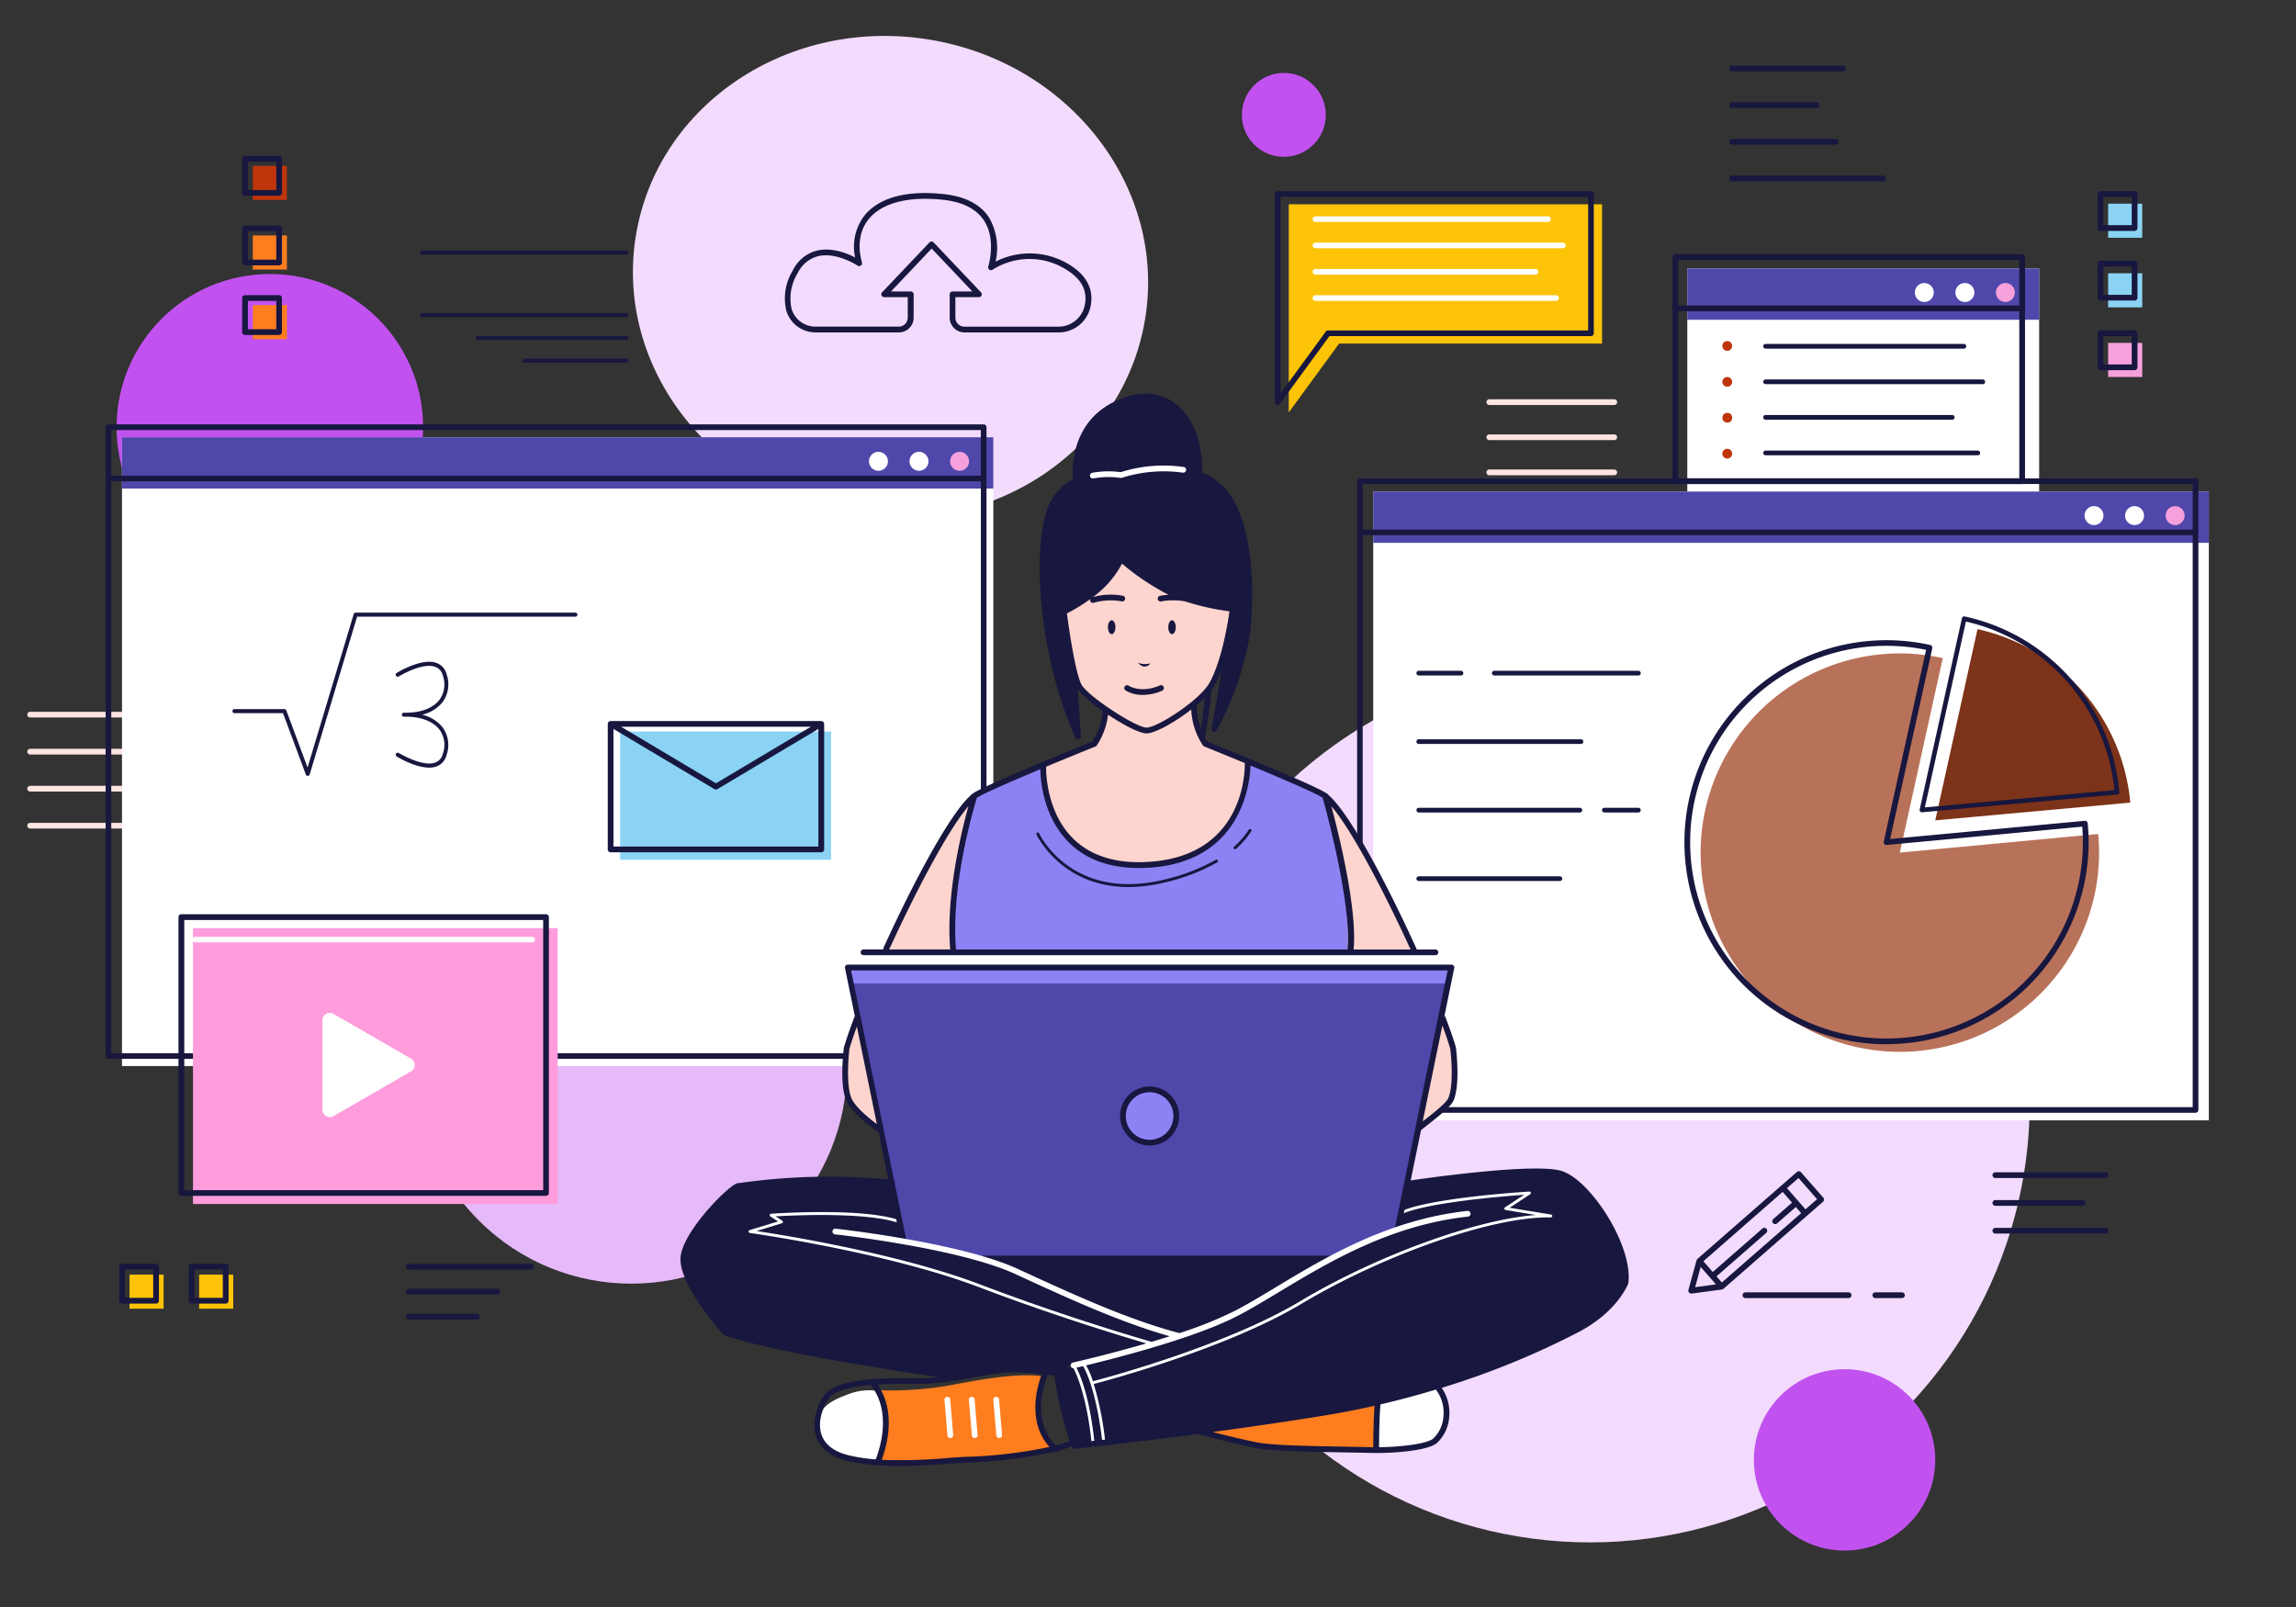 <svg xmlns="http://www.w3.org/2000/svg" xmlns:xlink="http://www.w3.org/1999/xlink" width="400" height="280" viewBox="0 0 400 280">
  <rect x="0" y="0" width="400" height="280" fill="#333333" stroke="none"/>
  <defs>
    <clipPath id="clip-path">
      <rect id="Rectángulo_418552" data-name="Rectángulo 418552" width="400" height="280" transform="translate(180 3498)" fill="#fff" stroke="#707070" stroke-width="1"/>
    </clipPath>
  </defs>
  <g id="Enmascarar_grupo_1098927" data-name="Enmascarar grupo 1098927" transform="translate(-180 -3498)" clip-path="url(#clip-path)">
    <g id="_13561899_5274248" data-name="13561899_5274248" transform="translate(128.903 3371.256)">
      <g id="Grupo_1212319" data-name="Grupo 1212319">
        <g id="Grupo_1212317" data-name="Grupo 1212317">
          <path id="Trazado_1084749" data-name="Trazado 1084749" d="M332.33,197.31H310.56a.5.5,0,0,1,0-1h21.77a.5.5,0,0,1,0,1Z" fill="#fce4e0"/>
          <path id="Trazado_1084750" data-name="Trazado 1084750" d="M332.33,203.43H310.56a.5.5,0,0,1,0-1h21.77a.5.5,0,0,1,0,1Z" fill="#fce4e0"/>
          <path id="Trazado_1084751" data-name="Trazado 1084751" d="M332.33,209.55H310.56a.5.5,0,1,1,0-1h21.77a.5.5,0,0,1,0,1Z" fill="#fce4e0"/>
          <path id="Trazado_1084752" data-name="Trazado 1084752" d="M332.33,215.67H310.56a.5.5,0,1,1,0-1h21.77a.5.5,0,0,1,0,1Z" fill="#fce4e0"/>
        </g>
        <g id="Grupo_1212318" data-name="Grupo 1212318">
          <path id="Trazado_1084753" data-name="Trazado 1084753" d="M123.49,251.76H56.35a.5.5,0,1,1,0-1h67.14a.5.5,0,0,1,0,1Z" fill="#fce4e0"/>
          <path id="Trazado_1084754" data-name="Trazado 1084754" d="M123.49,258.21H56.35a.5.5,0,0,1,0-1h67.14a.5.5,0,1,1,0,1Z" fill="#fce4e0"/>
          <path id="Trazado_1084755" data-name="Trazado 1084755" d="M123.49,264.66H56.35a.5.5,0,0,1,0-1h67.14a.5.5,0,1,1,0,1Z" fill="#fce4e0"/>
          <path id="Trazado_1084756" data-name="Trazado 1084756" d="M123.49,271.11H56.35a.5.5,0,0,1,0-1h67.14a.5.5,0,1,1,0,1Z" fill="#fce4e0"/>
        </g>
      </g>
      <g id="Grupo_1212320" data-name="Grupo 1212320">
        <circle id="Elipse_12615" data-name="Elipse 12615" cx="26.7" cy="26.7" r="26.7" transform="translate(71.41 174.49)" fill="#c252f0"/>
        <circle id="Elipse_12616" data-name="Elipse 12616" cx="76.6" cy="76.6" r="76.6" transform="translate(239.981 381.888) rotate(-80.56)" fill="#f2dbfc"/>
        <circle id="Elipse_12617" data-name="Elipse 12617" cx="15.8" cy="15.8" r="15.8" transform="translate(356.65 365.31)" fill="#c252f0"/>
        <ellipse id="Elipse_12618" data-name="Elipse 12618" cx="41.95" cy="44.95" rx="41.95" ry="44.95" transform="translate(155.066 209.124) rotate(-80.64)" fill="#f2dbfc"/>
        <circle id="Elipse_12619" data-name="Elipse 12619" cx="37.56" cy="37.56" r="37.56" transform="translate(107.963 312.848) rotate(-45)" fill="#e6b9f9"/>
        <circle id="Elipse_12620" data-name="Elipse 12620" cx="7.31" cy="7.31" r="7.31" transform="translate(267.45 139.45)" fill="#c252f0"/>
      </g>
      <g id="Grupo_1212321" data-name="Grupo 1212321">
        <rect id="Rectángulo_418536" data-name="Rectángulo 418536" width="61.3" height="39.68" transform="translate(345.05 173.52)" fill="#fff"/>
        <rect id="Rectángulo_418537" data-name="Rectángulo 418537" width="61.3" height="8.94" transform="translate(345.05 173.52)" fill="#4f47aa"/>
        <path id="Trazado_1084757" data-name="Trazado 1084757" d="M402.12,177.71a1.65,1.65,0,1,1-1.65-1.65A1.652,1.652,0,0,1,402.12,177.71Z" fill="#f6a1dc"/>
        <path id="Trazado_1084758" data-name="Trazado 1084758" d="M395.06,177.71a1.65,1.65,0,1,1-1.65-1.65A1.652,1.652,0,0,1,395.06,177.71Z" fill="#fff"/>
        <path id="Trazado_1084759" data-name="Trazado 1084759" d="M387.99,177.71a1.65,1.65,0,1,1-1.65-1.65A1.652,1.652,0,0,1,387.99,177.71Z" fill="#fff"/>
        <path id="Trazado_1084760" data-name="Trazado 1084760" d="M403.39,171.03H342.98a.5.5,0,0,0-.5.5v39.05a.5.5,0,0,0,.5.5h60.41a.5.5,0,0,0,.5-.5V171.53A.5.5,0,0,0,403.39,171.03Zm-.5,1v7.94H343.48v-7.94Zm-59.41,38.05V180.97h59.41v29.11Z" fill="#18173f"/>
        <path id="Trazado_1084761" data-name="Trazado 1084761" d="M393.24,187.49H358.69a.412.412,0,0,1-.41-.41.406.406,0,0,1,.41-.41h34.55a.412.412,0,0,1,.41.41A.406.406,0,0,1,393.24,187.49Z" fill="#18173f"/>
        <path id="Trazado_1084762" data-name="Trazado 1084762" d="M396.53,193.68H358.69a.412.412,0,0,1-.41-.41.406.406,0,0,1,.41-.41h37.84a.412.412,0,0,1,.41.41A.406.406,0,0,1,396.53,193.68Z" fill="#18173f"/>
        <path id="Trazado_1084763" data-name="Trazado 1084763" d="M391.21,199.87H358.69a.412.412,0,0,1-.41-.41.406.406,0,0,1,.41-.41h32.52a.412.412,0,0,1,.41.41A.406.406,0,0,1,391.21,199.87Z" fill="#18173f"/>
        <path id="Trazado_1084764" data-name="Trazado 1084764" d="M395.66,206.07H358.69a.412.412,0,0,1-.41-.41.406.406,0,0,1,.41-.41h36.97a.412.412,0,0,1,.41.41A.406.406,0,0,1,395.66,206.07Z" fill="#18173f"/>
        <path id="Trazado_1084765" data-name="Trazado 1084765" d="M352.86,187.02a.85.85,0,1,1-.85-.85A.849.849,0,0,1,352.86,187.02Z" fill="#be350b"/>
        <path id="Trazado_1084766" data-name="Trazado 1084766" d="M352.86,193.28a.85.85,0,1,1-.85-.85A.849.849,0,0,1,352.86,193.28Z" fill="#be350b"/>
        <circle id="Elipse_12621" data-name="Elipse 12621" cx="0.85" cy="0.85" r="0.85" transform="translate(351.17 198.68)" fill="#be350b"/>
        <path id="Trazado_1084767" data-name="Trazado 1084767" d="M352.86,205.79a.85.85,0,1,1-.85-.85A.849.849,0,0,1,352.86,205.79Z" fill="#be350b"/>
      </g>
      <g id="Grupo_1212325" data-name="Grupo 1212325">
        <rect id="Rectángulo_418538" data-name="Rectángulo 418538" width="145.58" height="109.56" transform="translate(290.33 212.39)" fill="#fff"/>
        <g id="Grupo_1212322" data-name="Grupo 1212322">
          <path id="Trazado_1084768" data-name="Trazado 1084768" d="M382.08,275.3l7.48-33.89a34.708,34.708,0,1,0,27.23,33.89c0-1.09-.06-2.17-.16-3.24Z" fill="#b87259"/>
          <path id="Trazado_1084769" data-name="Trazado 1084769" d="M388.25,269.68l33.98-3.09a34.131,34.131,0,0,0-26.62-30.23l-7.36,33.32Z" fill="#7d3319"/>
        </g>
        <rect id="Rectángulo_418539" data-name="Rectángulo 418539" width="145.58" height="8.94" transform="translate(290.33 212.39)" fill="#4f47aa"/>
        <path id="Trazado_1084770" data-name="Trazado 1084770" d="M431.69,216.58a1.65,1.65,0,1,1-1.65-1.65A1.652,1.652,0,0,1,431.69,216.58Z" fill="#f6a1dc"/>
        <path id="Trazado_1084771" data-name="Trazado 1084771" d="M424.62,216.58a1.65,1.65,0,1,1-1.65-1.65A1.652,1.652,0,0,1,424.62,216.58Z" fill="#fff"/>
        <path id="Trazado_1084772" data-name="Trazado 1084772" d="M417.56,216.58a1.65,1.65,0,1,1-1.65-1.65A1.652,1.652,0,0,1,417.56,216.58Z" fill="#fff"/>
        <path id="Trazado_1084773" data-name="Trazado 1084773" d="M433.6,210.09H288.02a.491.491,0,0,0-.49.49V320.14a.491.491,0,0,0,.49.49H433.6a.491.491,0,0,0,.49-.49V210.58a.491.491,0,0,0-.49-.49Zm-.5.98v7.95H288.5v-7.95ZM288.5,319.65V220H433.1v99.65Z" fill="#18173f"/>
        <g id="Grupo_1212323" data-name="Grupo 1212323">
          <path id="Trazado_1084774" data-name="Trazado 1084774" d="M379.76,308.69a35.2,35.2,0,1,1,7.59-69.57.487.487,0,0,1,.31.21.53.53,0,0,1,.07.37l-7.34,33.23,33.88-3.17a.57.57,0,0,1,.36.11.518.518,0,0,1,.18.33c.1,1.13.16,2.23.16,3.28a35.239,35.239,0,0,1-35.2,35.2Zm0-69.42a34.21,34.21,0,1,0,34.21,34.21c0-.87-.04-1.77-.11-2.7l-34.06,3.19a.521.521,0,0,1-.41-.16.486.486,0,0,1-.11-.43l7.37-33.41a34.229,34.229,0,0,0-6.9-.7Z" fill="#18173f"/>
          <path id="Trazado_1084775" data-name="Trazado 1084775" d="M385.93,268.28a.375.375,0,0,1-.3-.14.394.394,0,0,1-.09-.36l7.36-33.32a.4.4,0,0,1,.48-.31,34.356,34.356,0,0,1,26.94,30.59.4.4,0,0,1-.37.44l-33.98,3.09h-.04Zm7.66-33.24-7.15,32.38,33.02-3.01a33.522,33.522,0,0,0-25.87-29.37Z" fill="#18173f"/>
        </g>
        <g id="Grupo_1212324" data-name="Grupo 1212324">
          <path id="Trazado_1084776" data-name="Trazado 1084776" d="M305.62,244.44h-7.35a.412.412,0,0,1-.41-.41.406.406,0,0,1,.41-.41h7.35a.412.412,0,0,1,.41.41A.406.406,0,0,1,305.62,244.44Z" fill="#18173f"/>
          <path id="Trazado_1084777" data-name="Trazado 1084777" d="M336.53,244.44h-25.1a.412.412,0,0,1-.41-.41.406.406,0,0,1,.41-.41h25.1a.412.412,0,0,1,.41.41A.406.406,0,0,1,336.53,244.44Z" fill="#18173f"/>
          <path id="Trazado_1084778" data-name="Trazado 1084778" d="M326.53,256.37H298.27a.412.412,0,0,1-.41-.41.406.406,0,0,1,.41-.41h28.26a.412.412,0,0,1,.41.41A.406.406,0,0,1,326.53,256.37Z" fill="#18173f"/>
          <path id="Trazado_1084779" data-name="Trazado 1084779" d="M326.33,268.31H298.27a.412.412,0,0,1-.41-.41.406.406,0,0,1,.41-.41h28.06a.412.412,0,0,1,.41.41A.406.406,0,0,1,326.33,268.31Z" fill="#18173f"/>
          <path id="Trazado_1084780" data-name="Trazado 1084780" d="M336.53,268.31H330.6a.412.412,0,0,1-.41-.41.406.406,0,0,1,.41-.41h5.93a.412.412,0,0,1,.41.41A.406.406,0,0,1,336.53,268.31Z" fill="#18173f"/>
          <path id="Trazado_1084781" data-name="Trazado 1084781" d="M322.85,280.25H298.27a.412.412,0,0,1-.41-.41.406.406,0,0,1,.41-.41h24.58a.412.412,0,0,1,.41.41A.406.406,0,0,1,322.85,280.25Z" fill="#18173f"/>
        </g>
      </g>
      <g id="Grupo_1212326" data-name="Grupo 1212326">
        <rect id="Rectángulo_418540" data-name="Rectángulo 418540" width="151.8" height="109.56" transform="translate(72.35 202.93)" fill="#fff"/>
        <rect id="Rectángulo_418541" data-name="Rectángulo 418541" width="151.8" height="8.94" transform="translate(72.35 202.93)" fill="#4f47aa"/>
        <path id="Trazado_1084782" data-name="Trazado 1084782" d="M219.92,207.12a1.65,1.65,0,1,1-1.65-1.65A1.652,1.652,0,0,1,219.92,207.12Z" fill="#f6a1dc"/>
        <path id="Trazado_1084783" data-name="Trazado 1084783" d="M212.85,207.12a1.65,1.65,0,1,1-1.65-1.65A1.652,1.652,0,0,1,212.85,207.12Z" fill="#fff"/>
        <path id="Trazado_1084784" data-name="Trazado 1084784" d="M205.79,207.12a1.65,1.65,0,1,1-1.65-1.65A1.652,1.652,0,0,1,205.79,207.12Z" fill="#fff"/>
        <path id="Trazado_1084785" data-name="Trazado 1084785" d="M222.46,200.69H69.99a.491.491,0,0,0-.49.49V310.74a.491.491,0,0,0,.49.49H222.47a.491.491,0,0,0,.49-.49V201.18a.491.491,0,0,0-.49-.49Zm-.49.99v7.95H70.48v-7.95h151.5ZM70.48,310.26V210.61h151.5v99.65Z" fill="#18173f"/>
        <path id="Trazado_1084786" data-name="Trazado 1084786" d="M151.36,233.49h-38.3a.354.354,0,0,0-.34.25l-8.04,26.73-3.7-9.94a.346.346,0,0,0-.33-.23H91.94a.348.348,0,0,0-.35.35.354.354,0,0,0,.35.35h8.46l3.98,10.7a.346.346,0,0,0,.33.23h.01a.364.364,0,0,0,.33-.25l8.26-27.49h38.03a.348.348,0,0,0,.35-.35.354.354,0,0,0-.35-.35Zm-26.68,17.77a6.428,6.428,0,0,0,3.53-2.19,5.261,5.261,0,0,0,.68-4.88,2.756,2.756,0,0,0-1.7-1.92c-2.58-.97-6.81,1.61-6.99,1.73a.355.355,0,0,0,.38.6c.04-.03,4.11-2.51,6.37-1.66a2.1,2.1,0,0,1,1.28,1.47,4.586,4.586,0,0,1-.56,4.25c-1.06,1.39-3.05,2.2-5.54,2.26h-.67a.35.35,0,0,0,0,.7h.67c2.48.07,4.48.88,5.54,2.26a4.558,4.558,0,0,1,.56,4.25,2.083,2.083,0,0,1-1.28,1.47c-2.25.85-6.33-1.64-6.37-1.66a.359.359,0,0,0-.49.12.365.365,0,0,0,.11.49c.15.09,3.17,1.94,5.66,1.94a3.555,3.555,0,0,0,1.32-.22,2.776,2.776,0,0,0,1.7-1.92,5.233,5.233,0,0,0-.68-4.88,6.464,6.464,0,0,0-3.53-2.19Z" fill="#18173f"/>
      </g>
      <g id="Grupo_1212329" data-name="Grupo 1212329">
        <path id="Trazado_1084787" data-name="Trazado 1084787" d="M220.85,265.45s-3.26,14.45-3.86,17.81,0,9.42,0,9.42l-11.5-.58s4.9-10.61,6.54-13.32,8.82-13.32,8.82-13.32Z" fill="#fdd4ce"/>
        <path id="Trazado_1084788" data-name="Trazado 1084788" d="M232.85,259.84l8.9-3.48a14.056,14.056,0,0,0,1.95-5.7,74.532,74.532,0,0,0,7.15,3.38c1.86.58,8.27-4.51,8.27-4.51s.04,6.04,1.98,6.83l7.18,2.9s2.52,18.05-16.65,18.23c-17.29.16-17.87-11.58-18.77-17.65Z" fill="#fdd4ce"/>
        <path id="Trazado_1084789" data-name="Trazado 1084789" d="M238.47,244.65l-2.04-11.33s6.87-4.16,9.97-9.19c0,0,8.63,8.7,19.08,8.67,0,0-1.73,9.49-2.6,11.91s-8.84,9.04-12.03,9.33c-1.37.12-10.25-4.06-12.38-9.38Z" fill="#fdd4ce"/>
        <path id="Trazado_1084790" data-name="Trazado 1084790" d="M200.4,304.14s-1.68,4.34-1.81,5.24a65.786,65.786,0,0,0,.39,8.9c.31,1.81,5.36,5.29,5.36,5.29l-3.94-19.44Z" fill="#fdd4ce"/>
        <path id="Trazado_1084791" data-name="Trazado 1084791" d="M286.33,292.63s.07-8.88-1.09-13.27-3.07-13.27-3.07-13.27a43.8,43.8,0,0,1,9.57,14.46c1.5,3.66,5.67,11.7,5.67,11.7l-11.09.38Z" fill="#fdd4ce"/>
        <path id="Trazado_1084792" data-name="Trazado 1084792" d="M298.27,323.32l4.19-19.16s1.64,4.71,1.8,5.22-.39,8.9-.39,8.9l-5.6,5.03Z" fill="#fdd4ce"/>
        <path id="Trazado_1084793" data-name="Trazado 1084793" d="M216.99,292.68a75.543,75.543,0,0,1,1.73-18.13l2.13-9.1,12-5.61s-1.35,16.26,14.32,17.61,21.68-10.06,21.1-18.19l13.74,6.19a156.866,156.866,0,0,1,3.29,16.45c.97,7.55.39,11.42.39,11.42l-68.7-.65Z" fill="#8c82f3"/>
        <path id="Trazado_1084794" data-name="Trazado 1084794" d="M177.43,358.87s-6.71-6.58-7.23-11.48,3.74-8.77,5.29-10.45,3.61-3.61,3.61-3.61,20-2.19,27.23-.39l2.32,10.19s14.84,2.19,21.68,6.19,23.35,9.81,26.19,10.06c0,0-14.06,4.52-15.74,4.65a40.433,40.433,0,0,0-5.94,1.55s-6.71-1.16-8.9-.39a71.411,71.411,0,0,1-8.26,1.68s-35.87-5.68-40.26-8Z" fill="#18173f"/>
        <path id="Trazado_1084795" data-name="Trazado 1084795" d="M252.59,361.31h-.07c-.15-.04-14.71-4.14-30.8-10.27-16.05-6.11-39.77-9.44-40.01-9.47a.236.236,0,0,1-.21-.23.258.258,0,0,1,.18-.26l4.97-1.52-1.35-.87a.264.264,0,0,1-.11-.27.257.257,0,0,1,.22-.19c.66-.05,16.13-1.14,22.56,1.18a.25.25,0,1,1-.17.47c-5.53-1.99-18.34-1.39-21.59-1.2l1.17.75a.236.236,0,0,1,.11.24.249.249,0,0,1-.17.21l-4.42,1.35c4.88.74,24.9,3.96,39.02,9.34,16.06,6.12,30.61,10.21,30.75,10.25a.253.253,0,0,1,.17.31.246.246,0,0,1-.24.18Z" fill="#fff"/>
        <path id="Trazado_1084796" data-name="Trazado 1084796" d="M221.43,345.97l61.55.06s-11.42,6.9-13.16,7.87-13.38,5.6-13.38,5.6h0c-2.88.21-16.04-6.18-18.36-6.76s-13.35-6.39-16.65-6.77Z" fill="#18173f"/>
        <path id="Trazado_1084797" data-name="Trazado 1084797" d="M238.27,378.68s-3.74-10.13-3.42-13.1c0,0,28.58-6.84,35.74-12.45s15.48-8.32,18.58-9.87a31.594,31.594,0,0,1,5.23-2.13l1.74-7.74s17.81-3.29,23.81-2.71,7.94,4.26,9.87,6.97,4.84,8.9,4.45,12-5.03,7.35-10.06,9.87-23.23,9.68-32.52,11.23-33.1,6.19-34.26,6-19.16,1.94-19.16,1.94Z" fill="#18173f"/>
        <path id="Trazado_1084798" data-name="Trazado 1084798" d="M321.34,338.37l-7.24-1.19,3.59-2.36a.251.251,0,0,0,.1-.29.258.258,0,0,0-.25-.17c-.7.04-17.27,1.06-22.54,3.51a.248.248,0,1,0,.21.45c4.47-2.07,17.74-3.14,21.41-3.4l-3.33,2.19a.249.249,0,0,0-.11.26.257.257,0,0,0,.2.2l5.3.87c-10.43.78-27.72,7.04-41.13,15.06-13.62,8.14-35.84,13.85-36.06,13.91h0a12.488,12.488,0,0,0-1.41-3.13.244.244,0,0,0-.35-.05.255.255,0,0,0-.06.35c.02.03,2.33,3.33,3.5,13.69a.242.242,0,0,0,.25.22h.03a.244.244,0,0,0,.22-.28,53.723,53.723,0,0,0-2.03-10.32c.68-.18,22.63-5.86,36.17-13.96,14.27-8.54,32.94-15.07,42.93-15.07h.54a.266.266,0,0,0,.25-.23.252.252,0,0,0-.21-.27Zm-83.33,26.1a.246.246,0,0,0-.08.34c.02.04,2.43,3.89,3.38,13.76a.251.251,0,0,0,.25.23h.02a.254.254,0,0,0,.23-.27c-.96-10.01-3.36-13.83-3.46-13.98a.237.237,0,0,0-.34-.07Z" fill="#fff"/>
        <path id="Trazado_1084799" data-name="Trazado 1084799" d="M199.26,298.1l9.4,45.03a86.405,86.405,0,0,1,11.61,2.84l62.71.06,2.45-1.35,8.97-3.55,8.9-43.03H199.26Z" fill="#4f47aa"/>
        <path id="Trazado_1084800" data-name="Trazado 1084800" d="M201.5,292.74l-2.71,2.71,105.09-.19-2.9-2.71Z" fill="#fff"/>
        <path id="Trazado_1084801" data-name="Trazado 1084801" d="M199.26,298.1l-.47-2.65,105.09-.19-.58,2.84Z" fill="#8c82f3"/>
        <path id="Trazado_1084802" data-name="Trazado 1084802" d="M256.4,321.19a4.77,4.77,0,1,1-4.77-4.77A4.769,4.769,0,0,1,256.4,321.19Z" fill="#8c82f3"/>
        <path id="Trazado_1084803" data-name="Trazado 1084803" d="M291.01,379.35l.39-8.32s-10.26,1.84-14.81,2.71-15.97,2.32-15.97,2.32a84.088,84.088,0,0,0,10.94,2.52c3.78.39,19.45.77,19.45.77Z" fill="#fe7d1f"/>
        <path id="Trazado_1084804" data-name="Trazado 1084804" d="M196.08,379.55s-2.52-2.23-2.42-4.94,2.32-3.87,5.23-4.94a10.091,10.091,0,0,1,5.13-.58s1.94,3.39,1.65,5.71a61.235,61.235,0,0,1-1.45,6.48s-5.61-.19-8.13-1.74Z" fill="#fff"/>
        <path id="Trazado_1084805" data-name="Trazado 1084805" d="M291.01,379.35s7.16,0,9.29-1.26a6.678,6.678,0,0,0,2.9-5.32c0-1.35-1.55-4.35-1.55-4.35l-10.26,2.61-.39,8.32Z" fill="#fff"/>
        <path id="Trazado_1084806" data-name="Trazado 1084806" d="M231.88,373.74c-.43-2.15.42-5.58.88-7.21-4.73-.61-10.9.61-16.75,1.69a60.765,60.765,0,0,1-11.93.75,15.937,15.937,0,0,1,1.58,5.83,21.127,21.127,0,0,1-1.55,6.87s9.39,0,11.42-.48,6.29-.29,7.55-.29,12-1.74,12-1.74a12.3,12.3,0,0,1-3.19-5.42Z" fill="#fe7d1f"/>
        <path id="Trazado_1084807" data-name="Trazado 1084807" d="M238.66,254.2l-.23-10.07-2.17-10.84s7.49-3.85,9.83-9.14a29.774,29.774,0,0,0,19.85,8.57l-1.44,7.48s-.66,6.84-.66,7.74-.79,5.03-.79,5.03,4.28-7.99,5.2-13.79,1.2-16.38-1.49-22.58-4.88-7.24-7.46-7.76a32.561,32.561,0,0,0-8.39-.41c-1.55.25-4.65,1.02-4.65,1.02s-4.77-.01-7.49,1.14-4.14,4.12-4.92,6.18-1.7,9.8-1.33,13.8,3.31,18.85,6.13,23.63Z" fill="#18173f"/>
        <path id="Trazado_1084808" data-name="Trazado 1084808" d="M238.72,212.03s-.9-4.9.65-8.52a12.854,12.854,0,0,1,9.42-7.87,7.8,7.8,0,0,1,8.65,3.61,23.109,23.109,0,0,1,2.45,8.13,27.927,27.927,0,0,1,.13,2.84l-21.29,1.81Z" fill="#18173f"/>
        <path id="Trazado_1084809" data-name="Trazado 1084809" d="M262.91,276.55a33.7,33.7,0,0,1-8.63,3.37c-16.44,4.15-22.11-7.87-22.16-7.99a.244.244,0,0,0-.33-.12.252.252,0,0,0-.12.33c.05.11,4.31,9.16,16.03,9.16a27.566,27.566,0,0,0,6.71-.89,33.842,33.842,0,0,0,8.76-3.42.249.249,0,0,0-.25-.43Zm6.1-5.31a.255.255,0,0,0-.35.07,14.819,14.819,0,0,1-2.58,2.97.251.251,0,0,0-.02.35.236.236,0,0,0,.19.08.272.272,0,0,0,.17-.06,14.932,14.932,0,0,0,2.67-3.07.255.255,0,0,0-.07-.35Z" fill="#18173f"/>
        <g id="Grupo_1212327" data-name="Grupo 1212327">
          <path id="Trazado_1084810" data-name="Trazado 1084810" d="M216.66,377.31a.5.5,0,0,1-.5-.46l-.52-6.19a.5.5,0,0,1,.46-.54.5.5,0,0,1,.54.46l.52,6.19a.5.5,0,0,1-.46.54Z" fill="#fff"/>
          <path id="Trazado_1084811" data-name="Trazado 1084811" d="M220.91,377.31a.5.5,0,0,1-.5-.46l-.52-6.19a.5.5,0,0,1,.46-.54.509.509,0,0,1,.54.46l.52,6.19a.5.5,0,0,1-.46.54Z" fill="#fff"/>
          <path id="Trazado_1084812" data-name="Trazado 1084812" d="M225.17,377.31a.5.5,0,0,1-.5-.46l-.52-6.19a.5.5,0,0,1,.46-.54.515.515,0,0,1,.54.46l.52,6.19a.5.5,0,0,1-.46.54Z" fill="#fff"/>
        </g>
        <path id="Trazado_1084813" data-name="Trazado 1084813" d="M241.48,210.11a.5.5,0,0,1-.09-.99,15.883,15.883,0,0,1,4.96-.11,24.736,24.736,0,0,1,11.02-.89.5.5,0,0,1-.18.98,24.159,24.159,0,0,0-10.63.89.533.533,0,0,1-.25.02,15.035,15.035,0,0,0-4.74.09h-.09Z" fill="#fff"/>
        <path id="Trazado_1084814" data-name="Trazado 1084814" d="M249.35,242.23a3.643,3.643,0,0,0,2.18.1S250.61,243.64,249.35,242.23Z" fill="#18173f"/>
        <path id="Trazado_1084815" data-name="Trazado 1084815" d="M255.93,236.03c0,.67-.29,1.21-.65,1.21s-.65-.54-.65-1.21.29-1.21.65-1.21S255.93,235.36,255.93,236.03Z" fill="#18173f"/>
        <path id="Trazado_1084816" data-name="Trazado 1084816" d="M244.12,236.03c0,.67.29,1.21.65,1.21s.65-.54.65-1.21-.29-1.21-.65-1.21S244.12,235.36,244.12,236.03Z" fill="#18173f"/>
        <g id="Grupo_1212328" data-name="Grupo 1212328">
          <path id="Trazado_1084817" data-name="Trazado 1084817" d="M201.56,293.18h99.61a.5.5,0,0,0,0-1H297.9a.7.7,0,0,0-.03-.14c-4.97-10.91-11.59-23.62-15.42-26.86a.542.542,0,0,0-.3-.24c-2.39-1.58-18.9-8.26-20.73-9-.09-.13-.25-.39-.45-.75,0-.02.03-.03.04-.05a63.969,63.969,0,0,0,1.08-7.84.585.585,0,0,0-.02-.19,7.566,7.566,0,0,0,.53-.76,16.622,16.622,0,0,0,1.23-2.69c-.58,4.61-1.65,9.91-1.67,9.98a.5.5,0,0,0,.31.57.566.566,0,0,0,.18.03.5.5,0,0,0,.43-.25,53.872,53.872,0,0,0,5.67-16.14c.76-5.01,1.5-20.65-4.8-26.57a11.859,11.859,0,0,0-3.42-2.22c.11-5.48-1.76-10.05-5.02-12.27-2.67-1.81-6.03-1.92-9.71-.32-8.14,3.54-7.94,11.91-7.79,13.79a9.112,9.112,0,0,0-4.08,4.26c-3.25,6.9-1.95,26.62,4.55,40.78a.493.493,0,0,0,.45.29.318.318,0,0,0,.13-.02.5.5,0,0,0,.37-.52c0-.06-.35-4.48-.55-8.16a21.926,21.926,0,0,0,4.3,3.72,11.56,11.56,0,0,1-1.77,5.33c-1.87.76-19.2,7.76-20.89,9.11-3.79,3.03-10.49,15.85-15.5,26.83a.478.478,0,0,0-.03.29h-3.45a.5.5,0,0,0,0,1Zm19.72-27.42c1.07-.73,6.05-2.89,11.07-5,.01,1.6.36,8.21,5,12.81,2.95,2.93,7.04,4.41,12.16,4.41.38,0,.77,0,1.17-.02,16.89-.71,18.19-14.99,18.28-17.83,5.41,2.25,11.24,4.76,12.56,5.6.44,1.56,5.1,18.43,4.32,26.45H217.65c-.97-11.07,3.14-24.83,3.63-26.42Zm75.56,26.42h-9.92c.65-7.06-2.57-20.08-3.88-24.97,3.8,4.47,9.59,15.75,13.8,24.97Zm-37.22-42.61c.49-.42.96-.84,1.37-1.25-.13,1.37-.39,3.72-.69,5.36a11.552,11.552,0,0,1-.69-4.11Zm-24.77-34.61a8.112,8.112,0,0,1,3.79-3.88.467.467,0,0,0,.24-.13c.26-.12.52-.23.79-.33a.5.5,0,1,0-.34-.94c-.12.04-.23.1-.35.15-.14-2.23,0-9.29,7.22-12.43,3.36-1.46,6.38-1.38,8.75.23,2.91,1.98,4.59,6.09,4.57,11.07-.15-.05-.29-.11-.45-.16a.5.5,0,0,0-.29.95,11.168,11.168,0,0,1,4.48,2.53c6.09,5.72,5.09,21.72,4.49,25.69a49.124,49.124,0,0,1-3.96,12.59,83.385,83.385,0,0,0,1.37-10.76.448.448,0,0,0-.04-.2,52.613,52.613,0,0,0,1.2-6.43.508.508,0,0,0-.11-.37.5.5,0,0,0-.34-.18,43.845,43.845,0,0,1-7.07-1.45.329.329,0,0,0-.13-.07,7.762,7.762,0,0,0-.79-.22,23.682,23.682,0,0,1-2.78-1.11,42.309,42.309,0,0,1-8.4-5.73.524.524,0,0,0-.45-.12.5.5,0,0,0-.35.3c-2.12,5.36-9.64,8.89-9.71,8.92a.51.51,0,0,0-.29.52c.04.34.84,6.64,1.84,10.58V244c.06,2.16.28,5.65.46,8.15-5.37-13.6-6.34-30.9-3.38-37.18Zm4.72,31.17c-1.03-1.69-2.18-9.28-2.6-12.51a29.521,29.521,0,0,0,4.08-2.51.562.562,0,0,0-.02.34.5.5,0,0,0,.47.34.3.3,0,0,0,.16-.03,10.8,10.8,0,0,1,4.91-.23.5.5,0,0,0,.21-.97,11.648,11.648,0,0,0-5.28.21,16.951,16.951,0,0,0,5.07-5.82,41.966,41.966,0,0,0,8.1,5.42,12.119,12.119,0,0,0-1.42.18.5.5,0,1,0,.21.97,11.281,11.281,0,0,1,4.14.02,43.438,43.438,0,0,0,7.69,1.72c-.44,3.54-1.8,9.62-3.55,12.57-1.82,3.06-9.06,7.69-10.89,7.69s-10.02-5.33-11.28-7.4Zm2.37,10.69a.474.474,0,0,0,.21-.16,12.147,12.147,0,0,0,1.98-5.4c2.63,1.76,5.46,3.27,6.72,3.27,1.44,0,4.91-1.93,7.78-4.16a12.16,12.16,0,0,0,2.06,6.28.537.537,0,0,0,.21.16c1.69.68,4.28,1.74,7.06,2.89.03,1.05.11,16.51-17.33,17.24-5.36.24-9.61-1.15-12.58-4.09-4.89-4.83-4.71-12.35-4.71-12.43,0-.03-.01-.06-.01-.08,3.35-1.4,6.6-2.72,8.6-3.53ZM219.82,267.2c-1.22,4.39-3.97,15.59-3.18,24.97H206.01C210.21,282.98,216.02,271.67,219.82,267.2Z" fill="#18173f"/>
          <path id="Trazado_1084818" data-name="Trazado 1084818" d="M282.98,345.53H222.46a.5.5,0,0,0,0,1h60.52a.5.5,0,0,0,0-1Z" fill="#18173f"/>
          <path id="Trazado_1084819" data-name="Trazado 1084819" d="M323.2,330.78c-4.5-1.44-22.74,1.11-26.34,1.64l1.8-8.76c.29-.23.64-.51,1.04-.83,2.28-1.78,4.2-3.34,4.63-4.34,1.2-2.8.46-8.9.41-9.24-.38-1.35-1-3.12-1.81-5.26a.537.537,0,0,0-.19-.23l1.71-8.34a.491.491,0,0,0-.1-.42.5.5,0,0,0-.39-.18H198.8a.532.532,0,0,0-.39.18.526.526,0,0,0-.1.42l1.72,8.41a.549.549,0,0,0-.09.14c-.82,2.16-1.43,3.93-1.84,5.36-.03.26-.78,6.36.42,9.16.79,1.83,3.44,4,5.53,5.5.03.02.07.02.11.04l1.68,8.22a109.938,109.938,0,0,0-25.46.56c-.41.05-.67.09-.75.09-1.26,0-9.79,8.5-9.98,13.06-.2,4.79,7.17,12.98,7.48,13.32a.6.6,0,0,0,.21.14c7.44,2.52,23.64,5.25,37.17,7.26a29.009,29.009,0,0,1-3.9.22c-9.13-.22-14.34.73-15.9,2.92-1.35,1.89-2.3,4.9-1.38,7.37.75,2.03,2.57,3.41,5.41,4.11a31.215,31.215,0,0,0,5.08.74.031.031,0,0,1,.02.01.567.567,0,0,0,.18.03.317.317,0,0,0,.09-.03c1.19.08,2.39.13,3.58.13,3.12,0,6.13-.22,8.53-.4,1.61-.12,2.99-.22,3.93-.22a83.723,83.723,0,0,0,14.61-1.87.464.464,0,0,0,.23.06.523.523,0,0,0,.37-.16.218.218,0,0,1,.03-.05,14.241,14.241,0,0,0,2.38-.8c.02.06.04.1.04.11a.5.5,0,0,0,.47.33h.05c.14-.02,9.34-.98,21.47-2.58,1.37.37,7.28,1.94,10.45,2.51,2.77.49,9.95.61,15.19.7,1.66.03,3.1.05,4.11.08.4.01.83.02,1.28.02,3.8,0,8.92-.47,10.52-1.67a6.747,6.747,0,0,0,2.19-4.31,7.633,7.633,0,0,0-1.28-5.37,141.423,141.423,0,0,0,23.93-9.76c6.67-3.53,8.48-8.2,8.56-8.39.01-.04.02-.08.03-.11.82-6.56-6.57-17.91-11.57-19.51Zm-19.44-21.33c0,.06.75,6.09-.35,8.64-.36.85-2.84,2.79-4.33,3.95l-.12.09,3.42-16.71c.6,1.63,1.07,3.01,1.37,4.03Zm-104.32,8.64c-1.09-2.55-.36-8.57-.37-8.57.3-1.04.74-2.36,1.31-3.91l3.48,17c-2.37-1.78-3.94-3.37-4.43-4.52Zm-5.18,58.74c-.79-2.13.06-4.77,1.26-6.45.64-.9,2.5-1.89,7.25-2.32a.524.524,0,0,0,.11.19c.04.04,3.99,4.15.79,12.77a29,29,0,0,1-4.71-.71c-2.5-.61-4.08-1.79-4.71-3.49Zm21.88,3.96a91.494,91.494,0,0,1-11.43.31c2.7-7.56.23-11.82-.76-13.11,1.82-.12,4-.16,6.63-.09a44.657,44.657,0,0,0,7.46-.7.375.375,0,0,1,.1.01h.07a.512.512,0,0,0,.27-.09c.93-.15,1.86-.3,2.76-.46a41.49,41.49,0,0,1,6.63-.84c1.53.06,3.32.22,4.73.37-.57,1.44-2.83,8.01,1.32,12.67a83.133,83.133,0,0,1-13.77,1.7c-.97,0-2.37.1-4,.22Zm18.9-2.19c-4.77-4.74-1.44-12.21-1.41-12.29h0c.52.06.92.1,1.16.13a64.562,64.562,0,0,0,2.65,11.36,13.23,13.23,0,0,1-2.4.81Zm50.41.2c-5.21-.08-12.34-.2-15.03-.68-2.17-.39-5.64-1.25-8.03-1.87,6.14-.83,12.88-1.8,19.5-2.88,3-.49,5.9-1.06,8.68-1.69-.2,2.45-.23,6.27-.23,7.23-.26,0-.52,0-.78-.02-1.01-.03-2.46-.05-4.12-.08Zm17.09-5.01a5.774,5.774,0,0,1-1.8,3.65c-1.17.88-5.52,1.42-9.39,1.46,0-1,.03-5.13.25-7.46,3.41-.79,6.63-1.67,9.65-2.58A6.662,6.662,0,0,1,302.54,373.79Zm31.24-23.69c-.21.5-2.12,4.66-8.07,7.81a148.5,148.5,0,0,1-43.98,14.46c-7.49,1.23-15.13,2.31-21.88,3.2-.06-.02-.1-.03-.1-.03a.494.494,0,0,0-.44.1c-10.56,1.39-18.84,2.29-20.71,2.49a63.869,63.869,0,0,1-2.9-12.42c.24-.05.56-.12.97-.22a.5.5,0,0,0-.22-.98c-.89.2-1.39.31-1.4.31a.484.484,0,0,0-.39.53v.05c-1.19-.14-4.32-.49-6.78-.59a42.72,42.72,0,0,0-6.84.86c-.98.17-2,.34-3.02.5-13.99-2.02-32.2-4.98-40.27-7.67-.83-.93-7.31-8.39-7.14-12.52.17-4.19,8.03-11.56,9.08-12.11.14-.01.41-.05.79-.09a108.884,108.884,0,0,1,25.54-.52l2.03,9.93a.5.5,0,0,0,.49.4h.1a.507.507,0,0,0,.39-.59l-2.06-10.06a.2.2,0,0,0,.02-.07.483.483,0,0,0-.11-.37l-7.51-36.67H303.3l-9.14,44.64a.5.5,0,1,0,.98.2l1.48-7.2c2.34-.34,21.83-3.14,26.25-1.72,4.57,1.46,11.59,12.29,10.89,18.37Z" fill="#18173f"/>
          <path id="Trazado_1084820" data-name="Trazado 1084820" d="M253.83,246.43a.5.5,0,0,0-.66-.26c-3.3,1.41-5.33.11-5.43.05a.5.5,0,0,0-.69.13.487.487,0,0,0,.13.69,5.62,5.62,0,0,0,3.04.78,8.426,8.426,0,0,0,3.34-.73.5.5,0,0,0,.26-.66Z" fill="#18173f"/>
          <path id="Trazado_1084821" data-name="Trazado 1084821" d="M251.37,326.34a5.145,5.145,0,1,0-5.14-5.15A5.155,5.155,0,0,0,251.37,326.34Zm0-9.29a4.145,4.145,0,1,1-4.14,4.14A4.15,4.15,0,0,1,251.37,317.05Z" fill="#18173f"/>
        </g>
        <path id="Trazado_1084822" data-name="Trazado 1084822" d="M306.73,337.73c-13.79,1.52-24.57,8-33.22,13.21-2.48,1.5-4.83,2.91-7.02,4.07a67.675,67.675,0,0,1-9.92,4.01h0c-9.07-2.38-18.77-6.86-28.15-11.18-10.02-4.62-31.49-6.99-31.7-7.01a.5.5,0,1,0-.11.99c.21.02,21.52,2.37,31.39,6.92,8.93,4.12,18.14,8.35,26.88,10.83-6.49,2.07-13.27,3.75-16.88,4.59a.489.489,0,0,0-.37.6.5.5,0,0,0,.49.39.375.375,0,0,0,.11-.01c6.07-1.42,21.01-5.16,28.73-9.25,2.22-1.17,4.57-2.59,7.07-4.09,8.58-5.16,19.25-11.59,32.82-13.08a.5.5,0,0,0,.44-.55.5.5,0,0,0-.55-.44Z" fill="#fff"/>
      </g>
      <g id="Grupo_1212330" data-name="Grupo 1212330">
        <rect id="Rectángulo_418542" data-name="Rectángulo 418542" width="5.94" height="5.94" transform="translate(418.37 162.23)" fill="#8ad3f4"/>
        <rect id="Rectángulo_418543" data-name="Rectángulo 418543" width="5.94" height="5.94" transform="translate(418.37 174.36)" fill="#8ad3f4"/>
        <rect id="Rectángulo_418544" data-name="Rectángulo 418544" width="5.94" height="5.94" transform="translate(418.37 186.49)" fill="#f6a1dc"/>
        <path id="Trazado_1084823" data-name="Trazado 1084823" d="M422.98,166.98h-5.94a.5.5,0,0,1-.5-.5v-5.94a.5.5,0,0,1,.5-.5h5.94a.5.5,0,0,1,.5.5v5.94A.5.5,0,0,1,422.98,166.98Zm-5.44-1h4.94v-4.94h-4.94Z" fill="#18173f"/>
        <path id="Trazado_1084824" data-name="Trazado 1084824" d="M422.98,179.11h-5.94a.5.5,0,0,1-.5-.5v-5.94a.5.5,0,0,1,.5-.5h5.94a.5.5,0,0,1,.5.5v5.94A.5.5,0,0,1,422.98,179.11Zm-5.44-1h4.94v-4.94h-4.94Z" fill="#18173f"/>
        <path id="Trazado_1084825" data-name="Trazado 1084825" d="M422.98,191.24h-5.94a.5.5,0,0,1-.5-.5V184.8a.5.5,0,0,1,.5-.5h5.94a.5.5,0,0,1,.5.5v5.94A.5.5,0,0,1,422.98,191.24Zm-5.44-1h4.94V185.3h-4.94Z" fill="#18173f"/>
      </g>
      <g id="Grupo_1212332" data-name="Grupo 1212332">
        <g id="Grupo_1212331" data-name="Grupo 1212331">
          <rect id="Rectángulo_418545" data-name="Rectángulo 418545" width="5.94" height="5.94" transform="translate(95.14 155.65)" fill="#be350b"/>
          <rect id="Rectángulo_418546" data-name="Rectángulo 418546" width="5.94" height="5.94" transform="translate(95.14 167.77)" fill="#fe7d1f"/>
          <rect id="Rectángulo_418547" data-name="Rectángulo 418547" width="5.94" height="5.94" transform="translate(95.14 179.9)" fill="#fe7d1f"/>
        </g>
        <path id="Trazado_1084826" data-name="Trazado 1084826" d="M99.72,160.85H93.78a.5.5,0,0,1-.5-.5v-5.94a.5.5,0,0,1,.5-.5h5.94a.5.5,0,0,1,.5.5v5.94A.5.5,0,0,1,99.72,160.85Zm-5.43-1h4.94v-4.94H94.29Z" fill="#18173f"/>
        <path id="Trazado_1084827" data-name="Trazado 1084827" d="M99.72,172.98H93.78a.5.5,0,0,1-.5-.5v-5.94a.5.5,0,0,1,.5-.5h5.94a.5.5,0,0,1,.5.5v5.94A.5.5,0,0,1,99.72,172.98Zm-5.43-1h4.94v-4.94H94.29Z" fill="#18173f"/>
        <path id="Trazado_1084828" data-name="Trazado 1084828" d="M99.72,185.11H93.78a.5.5,0,0,1-.5-.5v-5.94a.5.5,0,0,1,.5-.5h5.94a.5.5,0,0,1,.5.5v5.94A.5.5,0,0,1,99.72,185.11Zm-5.43-1h4.94v-4.94H94.29Z" fill="#18173f"/>
      </g>
      <g id="Grupo_1212334" data-name="Grupo 1212334">
        <g id="Grupo_1212333" data-name="Grupo 1212333">
          <rect id="Rectángulo_418548" data-name="Rectángulo 418548" width="5.94" height="5.94" transform="translate(73.66 354.77) rotate(-90)" fill="#fdc307"/>
          <rect id="Rectángulo_418549" data-name="Rectángulo 418549" width="5.94" height="5.94" transform="translate(85.79 354.77) rotate(-90)" fill="#fdc307"/>
        </g>
        <path id="Trazado_1084829" data-name="Trazado 1084829" d="M78.29,353.88H72.35a.5.5,0,0,1-.5-.5v-5.94a.5.5,0,0,1,.5-.5h5.94a.5.5,0,0,1,.5.5v5.94A.5.5,0,0,1,78.29,353.88Zm-5.44-1h4.94v-4.94H72.85Z" fill="#18173f"/>
        <path id="Trazado_1084830" data-name="Trazado 1084830" d="M90.42,353.88H84.48a.5.5,0,0,1-.5-.5v-5.94a.5.5,0,0,1,.5-.5h5.94a.5.5,0,0,1,.5.5v5.94A.5.5,0,0,1,90.42,353.88Zm-5.44-1h4.94v-4.94H84.98Z" fill="#18173f"/>
      </g>
      <g id="Grupo_1212335" data-name="Grupo 1212335">
        <path id="Trazado_1084831" data-name="Trazado 1084831" d="M379.12,158.34H352.86a.5.5,0,0,1,0-1h26.26a.5.5,0,0,1,0,1Z" fill="#18173f"/>
        <path id="Trazado_1084832" data-name="Trazado 1084832" d="M370.9,151.95H352.86a.5.5,0,0,1,0-1H370.9a.5.5,0,0,1,0,1Z" fill="#18173f"/>
        <path id="Trazado_1084833" data-name="Trazado 1084833" d="M367.57,145.56h-14.7a.5.5,0,0,1,0-1h14.7a.5.5,0,0,1,0,1Z" fill="#18173f"/>
        <path id="Trazado_1084834" data-name="Trazado 1084834" d="M372.11,139.18H352.86a.5.5,0,0,1,0-1h19.25a.5.5,0,0,1,0,1Z" fill="#18173f"/>
      </g>
      <g id="Grupo_1212336" data-name="Grupo 1212336">
        <path id="Trazado_1084835" data-name="Trazado 1084835" d="M275.62,162.34V198.6l8.78-12h45.8V162.34Z" fill="#fdc307"/>
        <path id="Trazado_1084836" data-name="Trazado 1084836" d="M273.69,197.29a.389.389,0,0,1-.15-.02.493.493,0,0,1-.34-.46V160.55a.491.491,0,0,1,.49-.49h54.58a.491.491,0,0,1,.49.49v24.26a.491.491,0,0,1-.49.49H282.71l-8.63,11.8a.474.474,0,0,1-.39.2Zm.49-36.25v34.27l7.89-10.79a.474.474,0,0,1,.39-.2h45.32V161.04h-53.6Z" fill="#18173f"/>
        <path id="Trazado_1084837" data-name="Trazado 1084837" d="M320.79,165.42H280.27a.49.49,0,0,1,0-.98h40.52a.49.49,0,0,1,0,.98Z" fill="#fff"/>
        <path id="Trazado_1084838" data-name="Trazado 1084838" d="M323.37,170h-43.1a.49.49,0,0,1,0-.98h43.1a.49.49,0,0,1,0,.98Z" fill="#fff"/>
        <path id="Trazado_1084839" data-name="Trazado 1084839" d="M318.59,174.59H280.27a.49.49,0,0,1,0-.98h38.32a.49.49,0,0,1,0,.98Z" fill="#fff"/>
        <path id="Trazado_1084840" data-name="Trazado 1084840" d="M322.2,179.17H280.26a.49.49,0,0,1,0-.98H322.2a.49.49,0,0,1,0,.98Z" fill="#fff"/>
      </g>
      <g id="Grupo_1212337" data-name="Grupo 1212337">
        <rect id="Rectángulo_418550" data-name="Rectángulo 418550" width="36.74" height="22.35" transform="translate(159.14 254.2)" fill="#8ad3f4"/>
        <path id="Trazado_1084841" data-name="Trazado 1084841" d="M194.67,252.84a.836.836,0,0,0-.02-.1.318.318,0,0,0-.03-.09.037.037,0,0,0-.01-.03c-.01-.02-.03-.03-.04-.04a.5.5,0,0,0-.07-.08.218.218,0,0,0-.08-.05.455.455,0,0,0-.19-.06c-.02,0-.04-.01-.06-.01h-36.7s-.04,0-.05.01a.164.164,0,0,0-.1.02.355.355,0,0,0-.09.04c-.03.02-.05.03-.08.05a.27.27,0,0,0-.07.08c-.01.02-.03.03-.04.04a.037.037,0,0,1-.01.03.317.317,0,0,0-.03.09c0,.03-.02.07-.02.1v21.9a.5.5,0,0,0,.5.5h36.7a.5.5,0,0,0,.5-.5v-21.9Zm-2.31.53-16.53,9.85-16.53-9.85h33.07Zm1.31,20.87h-35.7V253.75l17.59,10.49a.518.518,0,0,0,.52,0l17.59-10.49v20.49Z" fill="#18173f"/>
      </g>
      <g id="Grupo_1212338" data-name="Grupo 1212338">
        <rect id="Rectángulo_418551" data-name="Rectángulo 418551" width="63.53" height="48.07" transform="translate(84.72 288.46)" fill="#ff9cdc"/>
        <path id="Trazado_1084842" data-name="Trazado 1084842" d="M146.22,335.11H82.69a.5.5,0,0,1-.5-.5V286.54a.5.5,0,0,1,.5-.5h63.53a.5.5,0,0,1,.5.5v48.07A.5.5,0,0,1,146.22,335.11Zm-63.02-1h62.53V287.04H83.2Z" fill="#18173f"/>
        <path id="Trazado_1084843" data-name="Trazado 1084843" d="M143.82,290.94H85.1a.48.48,0,0,1,0-.96h58.72a.48.48,0,0,1,0,.96Z" fill="#fff"/>
        <path id="Trazado_1084844" data-name="Trazado 1084844" d="M122.71,311.21l-13.52-7.81a1.272,1.272,0,0,0-1.91,1.1v15.62a1.272,1.272,0,0,0,1.91,1.1l13.52-7.81a1.268,1.268,0,0,0,0-2.2Z" fill="#fff"/>
      </g>
      <g id="Grupo_1212339" data-name="Grupo 1212339">
        <path id="Trazado_1084845" data-name="Trazado 1084845" d="M160.27,171.1H124.62a.348.348,0,0,1-.35-.35.354.354,0,0,1,.35-.35h35.65a.348.348,0,0,1,.35.35A.354.354,0,0,1,160.27,171.1Z" fill="#18173f"/>
        <path id="Trazado_1084846" data-name="Trazado 1084846" d="M160.27,182H124.62a.348.348,0,0,1-.35-.35.354.354,0,0,1,.35-.35h35.65a.348.348,0,0,1,.35.35A.354.354,0,0,1,160.27,182Z" fill="#18173f"/>
        <path id="Trazado_1084847" data-name="Trazado 1084847" d="M160.27,185.97H134.33a.348.348,0,0,1-.35-.35.354.354,0,0,1,.35-.35h25.94a.348.348,0,0,1,.35.35A.354.354,0,0,1,160.27,185.97Z" fill="#18173f"/>
        <path id="Trazado_1084848" data-name="Trazado 1084848" d="M160.27,189.93H142.44a.348.348,0,0,1-.35-.35.354.354,0,0,1,.35-.35h17.83a.348.348,0,0,1,.35.35A.354.354,0,0,1,160.27,189.93Z" fill="#18173f"/>
      </g>
      <path id="Trazado_1084849" data-name="Trazado 1084849" d="M235.42,184.66H219.11a2.565,2.565,0,0,1-2.56-2.56v-4.07a.5.5,0,0,1,.5-.5h3.45l-7.09-7.48-7.09,7.48h3.45a.5.5,0,0,1,.5.5v4.07a2.565,2.565,0,0,1-2.56,2.56H193.25a5.312,5.312,0,0,1-5.19-3.87,9.34,9.34,0,0,1,1.16-6.93,6.467,6.467,0,0,1,4.16-3.44c2.58-.64,5.27.45,6.7,1.19a8.855,8.855,0,0,1,1.77-7.49c1.8-2.11,5.65-4.43,13.71-3.55,3.72.41,6.36,1.78,7.86,4.1a10.6,10.6,0,0,1,1.12,7.66,13.119,13.119,0,0,1,12.92.57h0c3.94,2.43,4.1,5.48,3.54,7.62a5.69,5.69,0,0,1-5.56,4.15Zm-17.88-6.13v3.57a1.562,1.562,0,0,0,1.56,1.56h16.31a4.676,4.676,0,0,0,4.59-3.4c.69-2.63-.35-4.82-3.1-6.51h0a12,12,0,0,0-12.87-.02.512.512,0,0,1-.58,0,.519.519,0,0,1-.18-.56c.01-.05,1.45-4.6-.73-7.97-1.32-2.05-3.72-3.27-7.12-3.64-5.96-.65-10.52.49-12.85,3.21-1.69,1.97-2.14,4.64-1.31,7.71a.511.511,0,0,1-.19.54.5.5,0,0,1-.57,0c-.04-.02-3.68-2.43-6.92-1.63a5.473,5.473,0,0,0-3.51,2.94,8.379,8.379,0,0,0-1.07,6.2,4.3,4.3,0,0,0,4.22,3.12h14.46a1.562,1.562,0,0,0,1.56-1.56v-3.57h-4.11a.505.505,0,0,1-.46-.3.492.492,0,0,1,.1-.54l8.26-8.7a.507.507,0,0,1,.72,0l8.25,8.7a.492.492,0,0,1,.1.54.505.505,0,0,1-.46.3h-4.11Z" fill="#18173f"/>
      <g id="Grupo_1212340" data-name="Grupo 1212340">
        <path id="Trazado_1084850" data-name="Trazado 1084850" d="M417.88,332H398.72a.5.5,0,0,1,0-1h19.16a.5.5,0,0,1,0,1Z" fill="#18173f"/>
        <path id="Trazado_1084851" data-name="Trazado 1084851" d="M413.9,336.84H398.72a.5.5,0,0,1,0-1H413.9a.5.5,0,0,1,0,1Z" fill="#18173f"/>
        <path id="Trazado_1084852" data-name="Trazado 1084852" d="M417.88,341.68H398.72a.5.5,0,0,1,0-1h19.16a.5.5,0,0,1,0,1Z" fill="#18173f"/>
      </g>
      <g id="Grupo_1212341" data-name="Grupo 1212341">
        <path id="Trazado_1084853" data-name="Trazado 1084853" d="M373.16,351.92H355.18a.5.5,0,0,0,0,1h17.98a.5.5,0,0,0,0-1Z" fill="#18173f"/>
        <path id="Trazado_1084854" data-name="Trazado 1084854" d="M382.45,351.92h-4.64a.5.5,0,1,0,0,1h4.64a.5.5,0,1,0,0-1Z" fill="#18173f"/>
        <path id="Trazado_1084855" data-name="Trazado 1084855" d="M351.32,351.31a.143.143,0,0,0,.04-.02l14.57-12.74,2.77-2.42a.494.494,0,0,0,.05-.7l-3.89-4.44a.505.505,0,0,0-.71-.05l-2.77,2.42L346.81,346.1a.187.187,0,0,0-.03.04.554.554,0,0,0-.06.08.356.356,0,0,0-.04.09c0,.02-.02.03-.02.04l-1.41,5.15a.516.516,0,0,0,.11.46.5.5,0,0,0,.38.17h.07l5.29-.71a.227.227,0,0,1,.04-.01.246.246,0,0,0,.11-.04.436.436,0,0,0,.07-.04ZM364.43,332l3.23,3.69-2.02,1.76-3.23-3.69Zm-2.76,2.42,1.61,1.85.02.02-3.27,2.86a.505.505,0,0,0-.05.71.512.512,0,0,0,.71.05l3.27-2.86.93,1.07L351.07,350.2l-.93-1.07,8.66-7.57a.5.5,0,0,0-.66-.76l-8.65,7.57-1.64-1.87,13.82-12.09Zm-14.29,13.07,1.68,1.92h0l.98,1.12-3.62.49Z" fill="#18173f"/>
      </g>
      <g id="Grupo_1212342" data-name="Grupo 1212342">
        <path id="Trazado_1084856" data-name="Trazado 1084856" d="M143.62,347.95H122.33a.5.5,0,0,1,0-1h21.29a.5.5,0,0,1,0,1Z" fill="#18173f"/>
        <path id="Trazado_1084857" data-name="Trazado 1084857" d="M137.71,352.3H122.34a.5.5,0,0,1,0-1h15.37a.5.5,0,0,1,0,1Z" fill="#18173f"/>
        <path id="Trazado_1084858" data-name="Trazado 1084858" d="M134.2,356.65H122.33a.5.5,0,0,1,0-1H134.2a.5.5,0,0,1,0,1Z" fill="#18173f"/>
      </g>
    </g>
  </g>
</svg>
